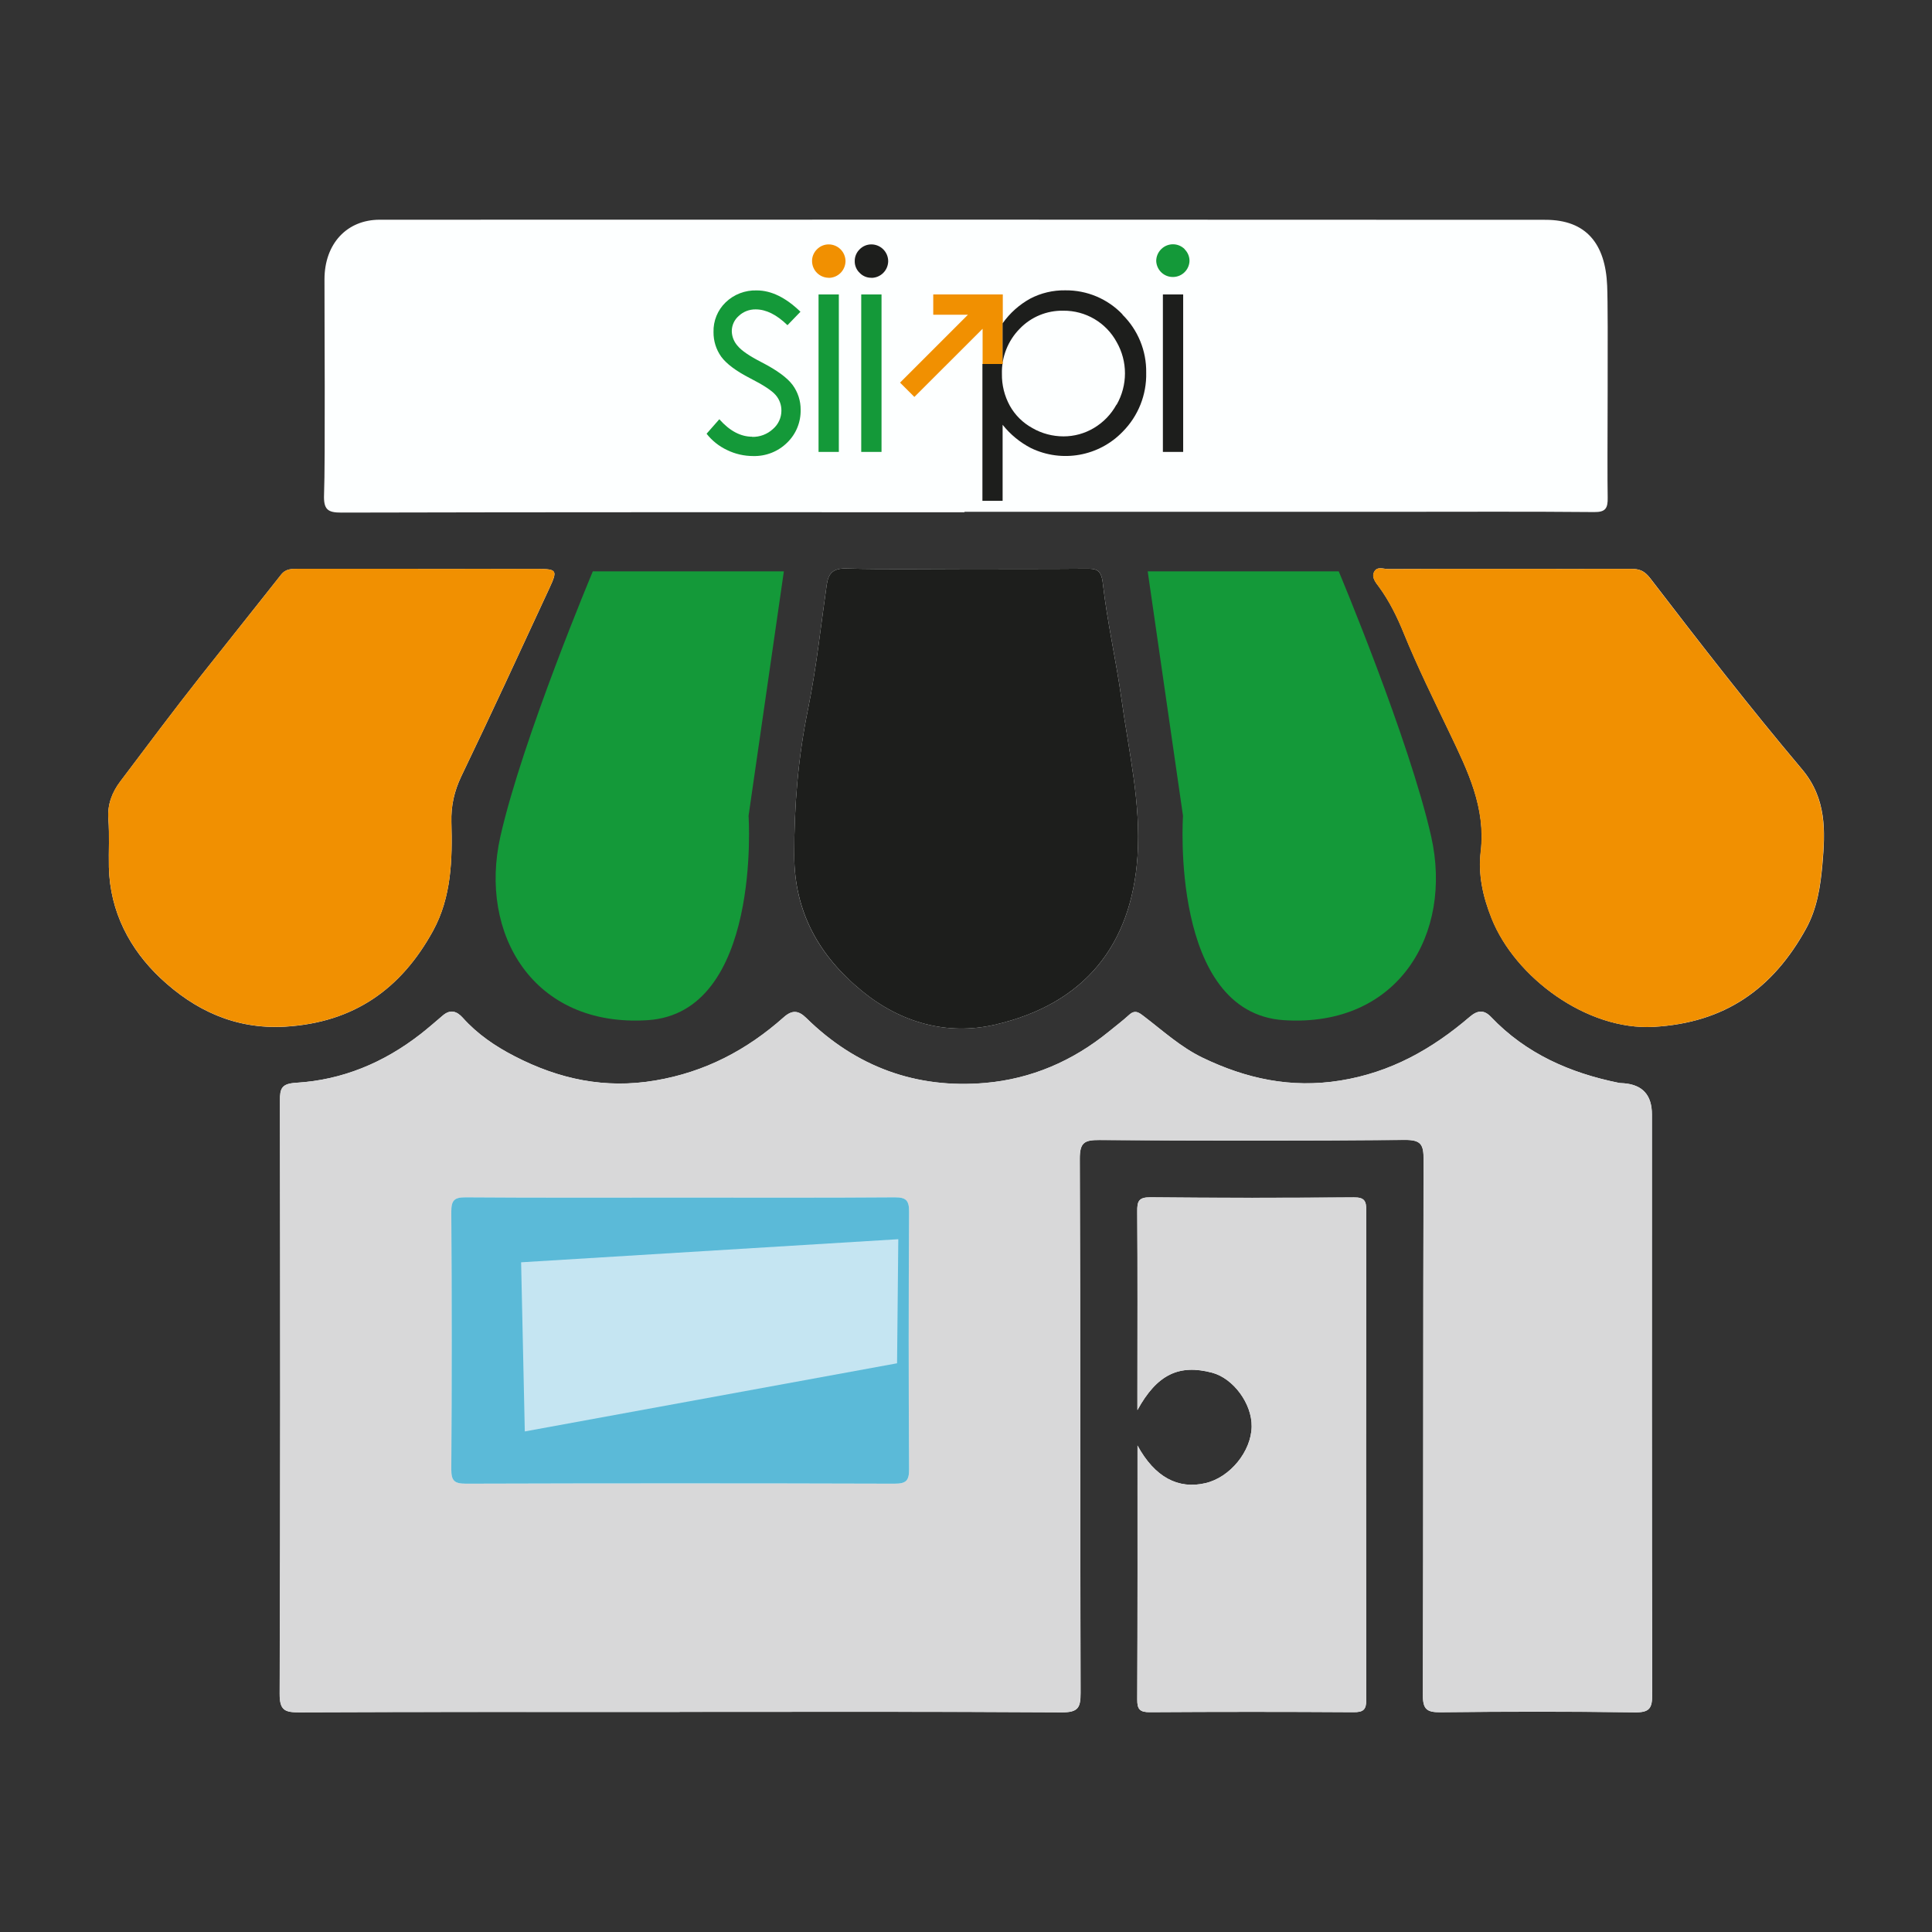<?xml version="1.0" encoding="UTF-8"?>
<svg id="Capa_1" data-name="Capa 1" xmlns="http://www.w3.org/2000/svg" viewBox="0 0 22 22">
  <rect x="0" y="0" width="22" height="22" fill="#333333" stroke="none"/>
  <defs>
    <style>
      .cls-1 {
        fill: #5bbad8;
      }

      .cls-2 {
        fill: #fdffff;
      }

      .cls-3 {
        fill: #f19001;
      }

      .cls-4 {
        fill: #c5e5f2;
      }

      .cls-5 {
        fill: none;
      }

      .cls-6 {
        fill: #d8d8d9;
      }

      .cls-7 {
        fill: #149939;
      }

      .cls-8 {
        fill: #1d1e1c;
      }
    </style>
  </defs>
  <g>
    <g>
      <path class="cls-2" d="m7.74,19.494c1.45,0,2.901-.004,4.351.005.188.001.215-.055.214-.223-.006-2.026-.001-4.053-.009-6.079-.001-.186.052-.216.223-.215,1.159.008,2.318.009,3.477-.001.186-.002.215.052.215.223-.006,2.033-.002,4.066-.008,6.099-.001.164.047.196.201.195.739-.008,1.478-.009,2.216.001.166.002.194-.05.194-.201-.005-2.203-.003-4.405-.003-6.608q0-.328-.318-.354c-.02-.002-.041-.001-.06-.005-.555-.113-1.056-.332-1.454-.75-.081-.085-.154-.077-.243-.001-.429.367-.9.633-1.474.725-.561.09-1.07-.021-1.567-.26-.247-.119-.449-.304-.664-.468-.059-.045-.104-.083-.173-.02-.074.067-.153.127-.23.19-.411.335-.883.539-1.407.585-.788.069-1.474-.183-2.04-.74-.091-.089-.163-.091-.257-.007-.42.373-.895.623-1.46.719-.574.098-1.097-.015-1.602-.275-.221-.114-.425-.252-.592-.439-.067-.075-.14-.099-.226-.027-.086.073-.171.148-.26.217-.415.322-.884.518-1.407.55-.17.01-.19.063-.189.207.004,2.25.006,4.5-.003,6.75-.001.191.059.213.225.212,1.444-.006,2.887-.004,4.331-.004Zm-2.978-13.016c-.454,0-.907-0-1.361 0-.073 0-.144-.005-.2.066-.303.385-.61.767-.913,1.151-.312.395-.614.8-.918,1.203-.093.123-.149.264-.136.43.014.182.002.365.006.548.012.507.239.935.589,1.264.385.361.847.584,1.417.551.783-.046,1.323-.43,1.686-1.093.209-.383.22-.811.208-1.235-.005-.186.032-.353.113-.523.342-.711.672-1.428,1.004-2.144.094-.202.084-.217-.134-.217-.454-.001-.907-0-1.361-0Zm12.428-0c-.461,0-.921-.001-1.382.002-.055 0-.13-.036-.162.037-.027.062.022.118.056.164.12.163.211.35.283.528.159.39.345.765.526,1.144.203.426.41.845.351,1.344-.031.259.022.508.124.762.268.672,1.085,1.277,1.845,1.234.807-.045,1.355-.429,1.734-1.116.128-.232.165-.485.187-.732.033-.378.051-.751-.234-1.088-.595-.705-1.161-1.436-1.723-2.168-.071-.093-.128-.111-.222-.111-.461.001-.921 0-1.382 0Zm-6.192-0c-.454,0-.908.008-1.362-.004-.149-.004-.203.053-.222.185-.068.474-.118.952-.214,1.421-.112.549-.157,1.099-.156,1.658.001.648.281,1.145.769,1.545.445.365.973.51,1.514.386,1.029-.236,1.558-.915,1.626-1.917.041-.606-.1-1.194-.182-1.788-.061-.442-.163-.879-.213-1.322-.018-.161-.076-.167-.198-.166-.454.004-.908.002-1.362.002Zm1.955,9.981c0,.997.002,1.944-.003,2.892-.001.114.03.147.145.146.772-.005,1.545-.005,2.317-0.0.113.001.147-.028.146-.144-.004-1.856-.003-3.712-0-5.568 0-.109-.019-.151-.141-.15-.772.006-1.545.007-2.317-.001-.135-.001-.151.046-.15.162.005.684.002,1.368.002,2.052,0,.056-0.0.112-0.0.209.223-.408.476-.525.85-.426.243.064.455.353.451.613-.004.283-.246.58-.527.645-.309.072-.576-.066-.774-.43Z"/>
      <path class="cls-6" d="m7.74,19.494c-1.444,0-2.887-.003-4.331.004-.166.001-.226-.022-.225-.212.008-2.25.007-4.5.003-6.75-0-.145.019-.197.189-.207.523-.032.992-.228,1.407-.55.089-.069.174-.144.26-.217.085-.072.158-.048.226.027.167.187.37.325.592.439.505.261,1.027.373,1.602.275.565-.096,1.04-.346,1.46-.719.094-.084.166-.082.257.007.567.557,1.252.809,2.04.74.524-.046.996-.249,1.407-.585.077-.063.157-.123.23-.19.069-.063.114-.026.173.02.215.165.417.349.664.468.497.24,1.006.35,1.567.26.574-.092,1.046-.358,1.474-.725.088-.076.162-.084.243.001.398.418.898.638,1.454.75.02.004.04.003.06.005q.318.026.318.354c0,2.203-.002,4.405.003,6.608 0.0.152-.028.204-.194.201-.739-.01-1.478-.009-2.216-.001-.153.002-.201-.031-.201-.195.006-2.033.002-4.066.008-6.099.001-.171-.029-.224-.215-.223-1.159.011-2.318.009-3.477.001-.171-.001-.223.029-.223.215.008,2.026.003,4.053.009,6.079 0.0.169-.026.225-.214.223-1.45-.01-2.901-.005-4.351-.005Zm.026-5.857c-.82,0-1.64.003-2.46-.003-.132-.001-.168.032-.167.166.006.976.006,1.952 0,2.928-.001.132.033.167.166.167,1.627-.005,3.253-.005,4.88-0.0.132 0.0.168-.032.167-.166-.006-.976-.006-1.952-0-2.928.001-.132-.033-.168-.166-.167-.807.006-1.613.003-2.42.003Z"/>
      <path class="cls-3" d="m4.762,6.478c.454,0,.907-.001,1.361 0.0.218.001.228.015.134.217-.332.716-.662,1.433-1.004,2.144-.082.17-.118.337-.113.523.012.425.001.853-.208,1.235-.362.663-.903,1.048-1.686,1.093-.571.033-1.033-.19-1.417-.551-.35-.329-.577-.757-.589-1.264-.004-.183.008-.366-.006-.548-.013-.167.043-.307.136-.43.304-.403.606-.808.918-1.203.303-.384.611-.766.913-1.151.056-.071.127-.066.2-.066.454-0.0.907-0,1.361-0Z"/>
      <path class="cls-3" d="m17.189,6.478c.461,0,.921.001,1.382-0.0.094-0.0.151.018.222.111.562.732,1.128,1.463,1.723,2.168.285.337.267.71.234,1.088-.022.248-.059.501-.187.732-.379.687-.927,1.07-1.734,1.116-.759.043-1.577-.562-1.845-1.234-.101-.255-.154-.503-.124-.762.059-.498-.147-.918-.351-1.344-.181-.379-.368-.754-.526-1.144-.072-.178-.163-.365-.283-.528-.033-.045-.083-.102-.056-.164.032-.072.107-.037.162-.037.461-.003.921-.002,1.382-.002Z"/>
      <path class="cls-8" d="m10.998,6.478c.454,0,.908.002,1.362-.002.121-.001.18.005.198.166.05.443.152.88.213,1.322.082.593.223,1.181.182,1.788-.068,1.002-.598,1.681-1.626,1.917-.541.124-1.069-.021-1.514-.386-.487-.4-.767-.897-.769-1.545-.001-.559.044-1.109.156-1.658.096-.469.146-.947.214-1.421.019-.132.073-.189.222-.185.454.012.908.004,1.362.004Z"/>
      <path class="cls-6" d="m12.952,16.459c.198.365.466.502.774.43.281-.065.523-.362.527-.645.004-.26-.209-.549-.451-.613-.375-.099-.627.018-.85.426,0-.097 0-.153 0-.209-0-.684.003-1.368-.002-2.052-.001-.116.015-.163.15-.162.772.008,1.545.006,2.317.001.121-.001.141.041.141.15-.003,1.856-.003,3.712 0,5.568 0.0.116-.033.145-.146.144-.772-.005-1.545-.005-2.317 0-.115.001-.146-.031-.145-.146.004-.948.003-1.895.003-2.892Z"/>
      <path class="cls-1" d="m7.766,13.637c.807,0,1.613.003,2.42-.003.133-.001.167.035.166.167-.006.976-.006,1.952 0,2.928.001.134-.035.166-.167.166-1.627-.005-3.253-.005-4.88 0-.133 0-.167-.034-.166-.167.006-.976.006-1.952-0-2.928-.001-.134.035-.167.167-.166.82.006,1.64.003,2.46.003Z"/>
    </g>
    <path class="cls-7" d="m6.751,6.506h2.175l-.402,2.784s.152,2.244-1.15,2.327c-1.302.083-1.926-.984-1.676-2.092s1.053-3.02,1.053-3.02Z"/>
    <path class="cls-7" d="m15.244,6.506h-2.175s.402,2.784.402,2.784c0,0-.152,2.244,1.15,2.327s1.926-.984,1.676-2.092-1.053-3.02-1.053-3.02Z"/>
    <polygon class="cls-4" points="10.229 14.111 5.934 14.374 5.976 16.3 10.215 15.524 10.229 14.111"/>
    <path class="cls-2" d="m10.983,5.832v-.004c1.636,0,3.271 0,4.907-0.0.754-0,1.509-.004,2.263.003.127.001.157-.039.154-.168-.008-.345.009-2.067-.006-2.411-.02-.476-.238-.749-.702-.749-4.425-.003-8.85-.002-13.275-.001-.375 0-.628.274-.629.677-.001.359.01,2.094-.005,2.452-.007.175.045.206.198.206,2.365-.006,4.729-.004,7.094-.004Z"/>
    <g>
      <path class="cls-7" d="m8.566,4.973c-.132,0-.257-.066-.375-.199l-.145.165c.062.079.142.143.234.186.092.045.194.068.296.068.145.004.285-.051.388-.153.101-.098.156-.233.153-.374.001-.101-.031-.2-.091-.282-.062-.083-.178-.168-.35-.257-.141-.072-.233-.135-.277-.189-.041-.046-.065-.105-.066-.167 0-.067.029-.13.08-.174.052-.049.121-.075.192-.074.118,0,.239.06.362.18l.148-.153c-.167-.162-.333-.243-.498-.243-.131-.004-.258.044-.353.135-.092.088-.143.212-.139.34-.001.1.029.197.087.279.059.081.169.164.331.247.151.077.248.141.291.192.042.049.065.112.064.177-0.0.081-.036.157-.097.209-.064.059-.149.091-.236.089"/>
      <rect class="cls-7" x="9.321" y="3.353" width=".231" height="1.793"/>
      <rect class="cls-7" x="9.807" y="3.353" width=".231" height="1.793"/>
      <rect class="cls-8" x="13.242" y="3.353" width=".231" height="1.793"/>
      <path class="cls-3" d="m9.436,3.164c.105 0.0.19-.084.192-.189,0-.106-.086-.192-.192-.192-.05-0-.098.02-.133.056-.036.035-.057.084-.056.135.001.104.085.188.189.189"/>
      <path class="cls-8" d="m9.922,3.164c.105 0.0.19-.084.192-.189,0-.106-.086-.192-.192-.192-.05-0-.098.02-.133.056-.036.035-.057.084-.056.135-.001.05.02.099.056.133.034.036.083.057.133.056"/>
      <path class="cls-7" d="m13.491,2.838c-.073-.074-.191-.075-.266-.003-.001.001-.002.002-.003.003-.036.036-.056.084-.056.135.005.105.093.186.198.181.098-.004.177-.083.181-.181.001-.051-.02-.1-.056-.135"/>
      <polygon class="cls-3" points="10.627 3.353 10.627 3.584 11.022 3.584 10.249 4.357 10.412 4.52 11.189 3.744 11.189 4.146 11.419 4.146 11.419 3.683 11.419 3.353 10.627 3.353"/>
      <path class="cls-8" d="m12.784,3.582c-.17-.179-.407-.279-.655-.276-.138-.002-.274.03-.397.094-.125.069-.233.165-.315.282v.463s-.23,0-.23,0l0,1.558h.23l-0-.866c.088.111.198.201.324.266.352.169.772.094,1.043-.187.177-.178.274-.421.268-.672.004-.249-.094-.488-.272-.663m-.067,1.027c-.06.11-.149.202-.257.266-.104.062-.223.095-.345.095-.124 0-.247-.032-.354-.094-.108-.059-.198-.147-.258-.255-.061-.111-.092-.236-.09-.363-.005-.191.068-.377.202-.513.13-.136.311-.21.498-.206.252-.002.485.134.606.356.127.221.127.493 0.0.715"/>
    </g>
  </g>
  <rect class="cls-5" width="22" height="22"/>
</svg>